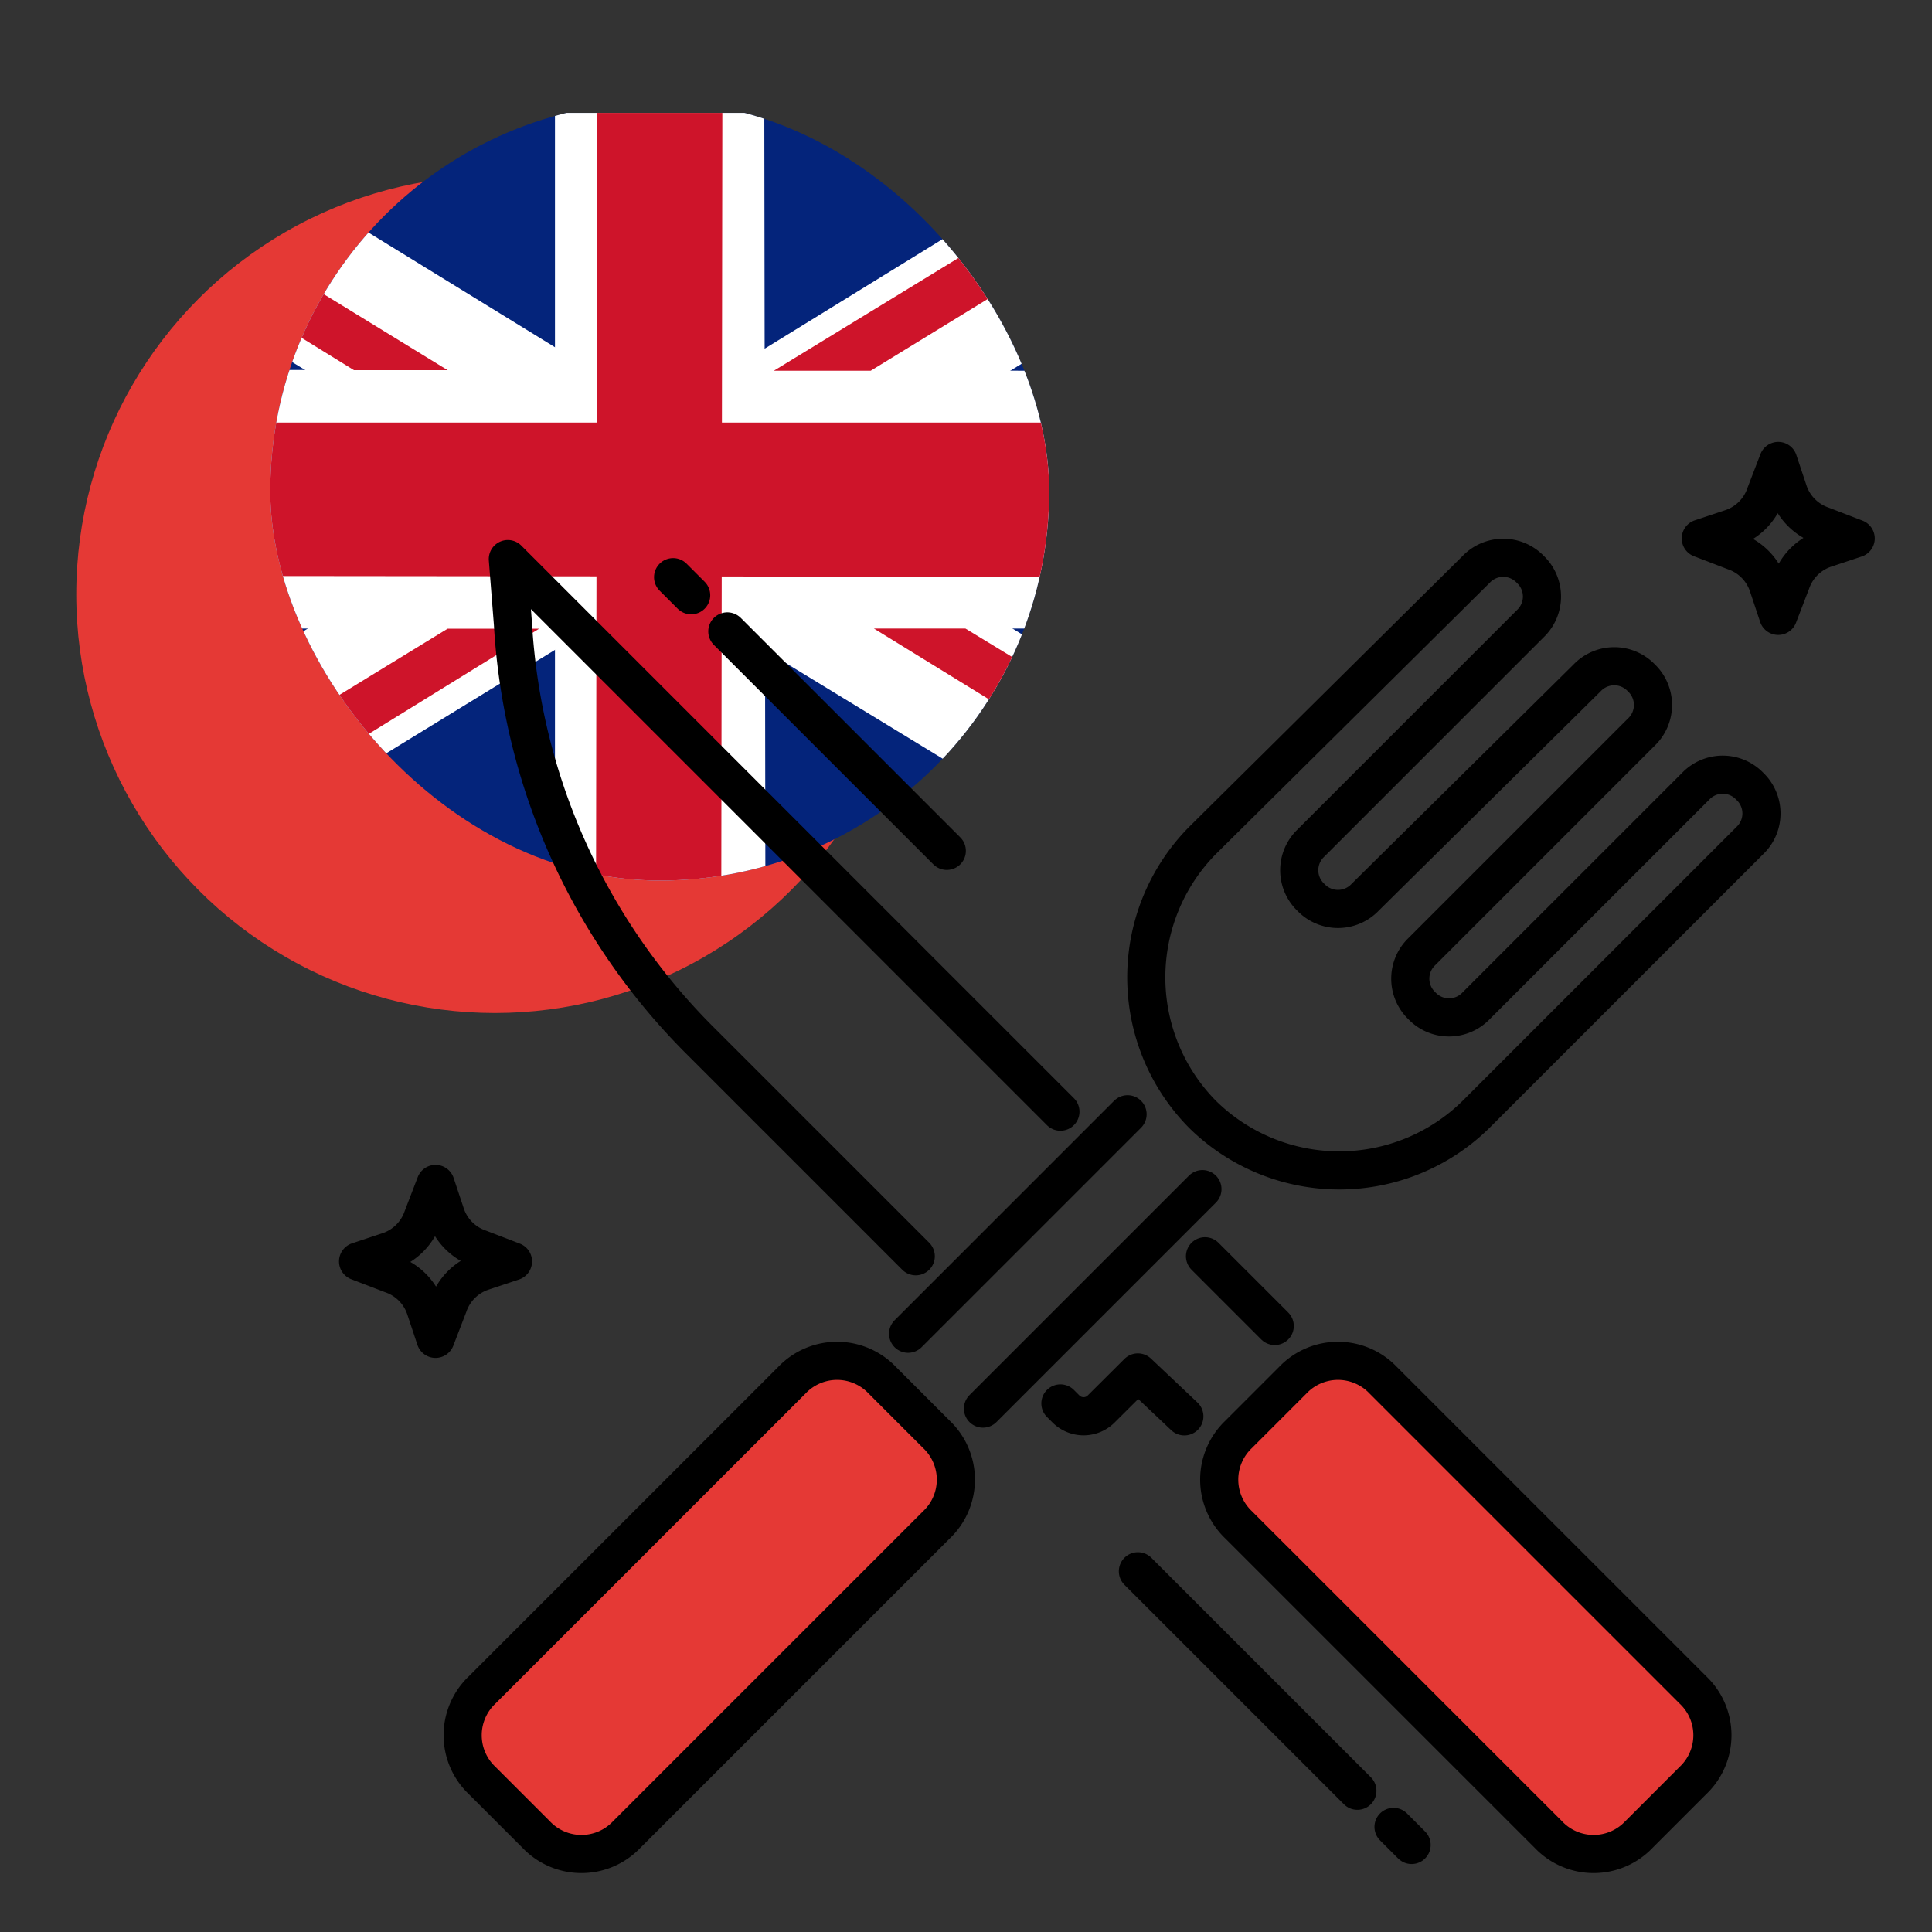 <svg xmlns="http://www.w3.org/2000/svg" xmlns:xlink="http://www.w3.org/1999/xlink" width="76" height="76" viewBox="0 0 76 76"><rect x="0" y="0" width="76" height="76" fill="#333333" stroke="none"/><defs><style>.a{fill:#fff;}.b,.g{fill:none;}.c,.h{fill:#e53935;}.d{clip-path:url(#a);}.e{fill:#04247b;}.f{fill:#ce142a;}.g,.h{stroke:#000;stroke-linecap:round;stroke-linejoin:round;stroke-miterlimit:10;stroke-width:1.5px;}</style><clipPath id="a"><rect class="a" width="30.64" height="30.64" rx="15.32" transform="translate(0 0)"/></clipPath></defs><g transform="translate(-2766 -1744)"><g transform="translate(2766 1744)"><rect class="b" width="76" height="76"/></g><g transform="translate(8 -84)"><circle class="c" cx="16.466" cy="16.466" r="16.466" transform="translate(2761 1834.917)"/><g class="d" transform="translate(2768.631 1832)"><g transform="translate(-9.523 0.414)"><rect class="e" width="49.686" height="30.391" transform="translate(0 0.026)"/><path class="a" d="M324.834,258.431l-15.135,9.32-28.943,17.729v3.367h5.611l44.076-27.023v-3.368l-.9-.026Z" transform="translate(-280.756 -258.431)"/><path class="a" d="M330.442,285.5l-43.951-27.024h-5.736v3.469l44.159,26.922h5.527Z" transform="translate(-280.756 -258.447)"/><path class="a" d="M330.442,284.923H280.756V274.74l49.686.051Z" transform="translate(-280.756 -264.611)"/><path class="a" d="M314.123,258.473v30.391H322.4l-.042-30.391Z" transform="translate(-293.4 -258.447)"/><path class="f" d="M330.442,278.088H280.756v6.027l49.686.05Z" transform="translate(-280.756 -265.88)"/><path class="f" d="M344.636,258.431,327.989,268.6h3.81l16.541-10.138-.9-.026Z" transform="translate(-298.654 -258.431)"/><path class="f" d="M321.692,258.473l-.041,30.391h-4.927l.042-30.391Z" transform="translate(-294.385 -258.447)"/><path class="f" d="M280.756,258.473l16.5,10.121-3.685,0-12.816-7.916Z" transform="translate(-280.756 -258.447)"/><path class="f" d="M280.756,301.24l16.5-10.1h3.6L284.5,301.24Z" transform="translate(-280.756 -270.823)"/><path class="f" d="M334.324,291.135l16.416,10.1v-2.3l-12.815-7.8Z" transform="translate(-301.054 -270.823)"/></g></g><g transform="translate(2772.086 1846.133)"><g transform="translate(0 0)"><path class="g" d="M3,36.047l1.219-.406a2.131,2.131,0,0,0,1.32-1.32L6.047,33l.406,1.219a2.131,2.131,0,0,0,1.32,1.32l1.32.508-1.219.406a2.131,2.131,0,0,0-1.32,1.32l-.508,1.32-.406-1.219a2.131,2.131,0,0,0-1.32-1.32Z" transform="translate(-3 -4.559)"/><g transform="translate(4.114 3.809)"><line class="g" x1="8.634" y2="8.634" transform="translate(20.467 24.835)"/><line class="g" y1="8.634" x2="8.634" transform="translate(17.522 21.89)"/><path class="h" d="M25.689,42.745l-2.133-2.133a2.454,2.454,0,0,0-3.555,0L7.812,52.8a2.454,2.454,0,0,0,0,3.555l2.133,2.133a2.454,2.454,0,0,0,3.555,0L25.689,46.3A2.454,2.454,0,0,0,25.689,42.745Z" transform="translate(-7.05 -8.26)"/><path class="g" d="M55.135,17.739,46.5,26.373a1.473,1.473,0,0,1-2.133,0h0a1.473,1.473,0,0,1,0-2.133L53,15.606a1.473,1.473,0,0,0,0-2.133h0a1.473,1.473,0,0,0-2.133,0l-8.735,8.634a1.473,1.473,0,0,1-2.133,0h0a1.473,1.473,0,0,1,0-2.133l8.634-8.634a1.473,1.473,0,0,0,0-2.133h0a1.473,1.473,0,0,0-2.133,0L35.734,19.873a7.664,7.664,0,0,0,0,10.767h0a7.664,7.664,0,0,0,10.767,0L57.268,19.873a1.473,1.473,0,0,0,0-2.133h0A1.472,1.472,0,0,0,55.135,17.739Z" transform="translate(-6.633 -8.75)"/></g><g transform="translate(5.891 3.86)"><path class="h" d="M37.112,42.745l2.133-2.133a2.454,2.454,0,0,1,3.555,0L54.989,52.8a2.454,2.454,0,0,1,0,3.555l-2.133,2.133a2.454,2.454,0,0,1-3.555,0L37.112,46.3A2.454,2.454,0,0,1,37.112,42.745Z" transform="translate(-8.366 -8.311)"/><path class="g" d="M30.2,41.519l.2.2a.982.982,0,0,0,1.422,0L33.247,40.3l1.828,1.727" transform="translate(-8.463 -8.304)"/><path class="g" d="M30.537,30.537,8.8,8.8,9,11.339a25.207,25.207,0,0,0,7.415,16.455l8.431,8.431" transform="translate(-8.8 -8.8)"/><line class="g" x1="2.743" y1="2.743" transform="translate(27.425 27.425)"/></g><g transform="translate(30.676 43.677)"><line class="g" x2="0.711" y2="0.711" transform="translate(10.056 10.056)"/><line class="g" x2="8.634" y2="8.634"/></g><g transform="translate(12.392 4.571)"><g transform="translate(0)"><line class="g" x1="0.711" y1="0.711"/><line class="g" x1="8.634" y1="8.634" transform="translate(2.133 2.133)"/></g></g><path class="g" d="M55,8.047l1.219-.406a2.131,2.131,0,0,0,1.32-1.32L58.047,5l.406,1.219a2.131,2.131,0,0,0,1.32,1.32l1.32.508-1.219.406a2.131,2.131,0,0,0-1.32,1.32l-.508,1.32-.406-1.219a2.131,2.131,0,0,0-1.32-1.32Z" transform="translate(-2.181 -5)"/></g></g></g></g></svg>